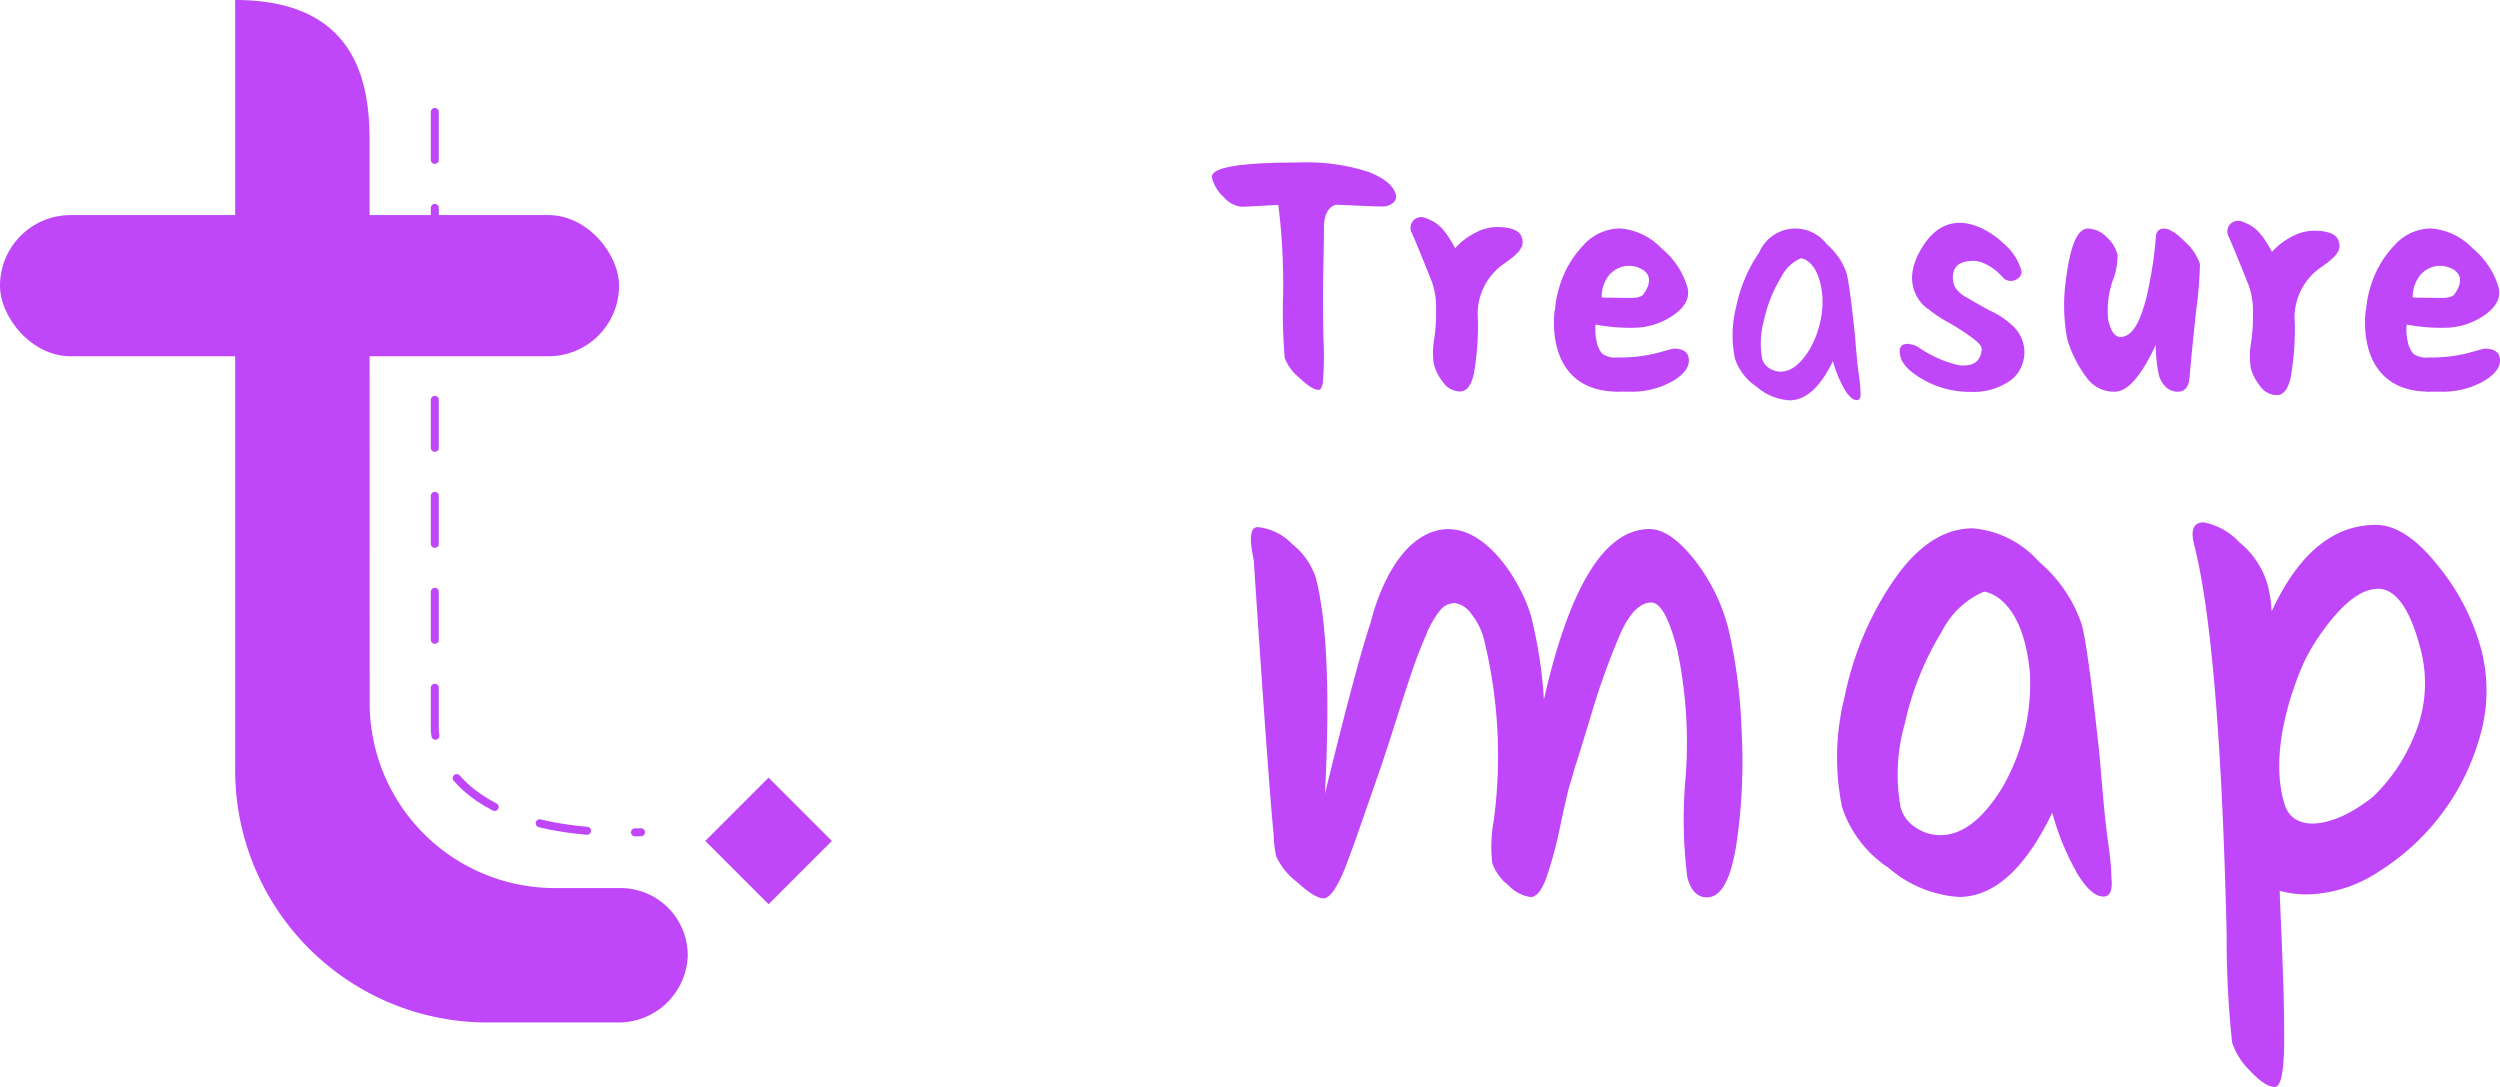 <svg xmlns="http://www.w3.org/2000/svg" width="156.284" height="67.945" viewBox="0 0 156.284 67.945">
  <g id="그룹_40" data-name="그룹 40" transform="translate(-407.355 -379.499)">
    <g id="그룹_38" data-name="그룹 38">
      <rect id="사각형_31" data-name="사각형 31" width="38.699" height="8.825" rx="4.412" transform="translate(407.355 392.945)" fill="#bf46f9"/>
      <rect id="사각형_32" data-name="사각형 32" width="5.596" height="5.596" transform="translate(455.401 428.112) rotate(45)" fill="#bf46f9"/>
      <g id="그룹_37" data-name="그룹 37">
        <path id="패스_46" data-name="패스 46" d="M430.456,388.223c0-3.667-.9-8.724-8.4-8.724h0v48.147a15.773,15.773,0,0,0,15.777,15.772h8.112a4.331,4.331,0,0,0,4.4-4.091,4.2,4.2,0,0,0-4.2-4.312h-4.106a11.575,11.575,0,0,1-11.575-11.575Z" fill="#bf46f9"/>
      </g>
      <path id="패스_47" data-name="패스 47" d="M434.536,386.495v38.669s.163,6.69,12.89,6.363" fill="none" stroke="#bf46f9" stroke-linecap="round" stroke-miterlimit="10" stroke-width="0.5" stroke-dasharray="3"/>
    </g>
    <g id="그룹_39" data-name="그룹 39">
      <path id="패스_48" data-name="패스 48" d="M563.614,401.825q-.125-.533-.935-.533c-.027,0-.37.092-1.034.276a9.357,9.357,0,0,1-2.475.277,1.388,1.388,0,0,1-.943-.227,1.569,1.569,0,0,1-.354-.761,3.265,3.265,0,0,1-.069-1.068,11.443,11.443,0,0,0,2.319.2,4.39,4.39,0,0,0,2.52-.771q1.137-.771.912-1.74a4.988,4.988,0,0,0-1.637-2.461,3.969,3.969,0,0,0-2.609-1.236,3.1,3.1,0,0,0-2.275,1.058,6.4,6.4,0,0,0-1.5,2.619,6.257,6.257,0,0,0-.267,1.445l-.017-.02s-.711,4.582,3.294,5.063c.138.016.278.027.418.032.077,0,.143.017.223.018l0-.012c.23,0,.464,0,.709,0a5.184,5.184,0,0,0,2.785-.692Q563.792,402.6,563.614,401.825Zm-4.909-5.191a1.126,1.126,0,0,1,.095-.088,1.609,1.609,0,0,1,1.816-.258c1.02.5.253,1.5.15,1.641-.325.277-.8.18-2.066.18-.224,0-.4-.007-.519-.02A2.168,2.168,0,0,1,558.705,396.634Z" fill="#bf46f9"/>
      <path id="패스_49" data-name="패스 49" d="M542.131,394.284a.472.472,0,0,1,.518-.494q.476,0,1.285.81a3.272,3.272,0,0,1,.948,1.4,25.653,25.653,0,0,1-.237,2.906q-.288,2.689-.42,4.251-.085.829-.737.83a1.1,1.1,0,0,1-.729-.287,1.635,1.635,0,0,1-.475-.9,9.094,9.094,0,0,1-.165-1.74q-1.359,2.926-2.565,2.926a2.089,2.089,0,0,1-1.712-.821,7.635,7.635,0,0,1-1.261-2.485,11.576,11.576,0,0,1-.041-3.949q.395-2.946,1.345-2.946a1.7,1.7,0,0,1,1.137.514,2.211,2.211,0,0,1,.706,1.127,4.609,4.609,0,0,1-.189,1.324,5.762,5.762,0,0,0-.393,2.758c.125.452.316,1.218.983,1.028.716-.2,1.115-1.3,1.421-2.5A25.949,25.949,0,0,0,542.131,394.284Z" fill="#bf46f9"/>
      <path id="패스_50" data-name="패스 50" d="M539.349,434.372q-.013-.557-.073-1.137t-.2-1.556q-.139-.975-.4-4.132c-.07-.853-.146-1.576-.224-2.226l0,.006s-.636-5.957-1-6.9a8.779,8.779,0,0,0-2.623-3.8,6.218,6.218,0,0,0-4.149-2.1q-2.7.007-4.922,3.218a19.852,19.852,0,0,0-3.091,7.324,15.434,15.434,0,0,0-.154,6.9,7.263,7.263,0,0,0,2.9,3.779,7.469,7.469,0,0,0,4.4,1.823q3.3-.009,5.836-5.265a16.356,16.356,0,0,0,1.553,3.781q.872,1.461,1.656,1.459Q539.471,435.533,539.349,434.372Zm-6.831-5.625q-1.815,2.956-3.857,2.96a2.752,2.752,0,0,1-1.56-.483,2.128,2.128,0,0,1-.935-1.276,11.489,11.489,0,0,1,.25-5.155,18.837,18.837,0,0,1,2.341-5.836,5.272,5.272,0,0,1,2.625-2.472s2.414.177,2.87,5.082A13,13,0,0,1,532.518,428.747Z" fill="#bf46f9"/>
      <path id="패스_51" data-name="패스 51" d="M523.657,403.975c0-.174-.015-.35-.034-.531s-.05-.422-.094-.725-.106-.944-.187-1.926c-.033-.4-.068-.734-.1-1.037l0,0s-.3-2.776-.466-3.218a4.094,4.094,0,0,0-1.223-1.771,2.457,2.457,0,0,0-4.227.52,9.259,9.259,0,0,0-1.441,3.413,7.2,7.2,0,0,0-.072,3.214,3.393,3.393,0,0,0,1.352,1.761,3.485,3.485,0,0,0,2.052.85q1.54,0,2.72-2.454a7.642,7.642,0,0,0,.724,1.763q.406.68.772.679C523.619,404.516,523.7,404.335,523.657,403.975Zm-3.183-2.622q-.846,1.377-1.8,1.379a1.284,1.284,0,0,1-.727-.225.989.989,0,0,1-.435-.594,5.353,5.353,0,0,1,.116-2.4,8.809,8.809,0,0,1,1.091-2.72,2.46,2.46,0,0,1,1.223-1.152s1.125.083,1.338,2.369A6.062,6.062,0,0,1,520.474,401.353Z" fill="#bf46f9"/>
      <path id="패스_52" data-name="패스 52" d="M562.471,420.121a14.09,14.09,0,0,0-2.715-5.265q-2.02-2.548-3.891-2.545-4,.012-6.5,5.406a8.6,8.6,0,0,0-.241-1.624,5.339,5.339,0,0,0-1.8-2.713,4.054,4.054,0,0,0-2.205-1.225q-.957,0-.6,1.395,1.6,6.266,2.033,24.334a61.307,61.307,0,0,0,.339,6.78,4.422,4.422,0,0,0,1.131,1.784c.618.664,1.132,1,1.537,1s.6-1.055.586-3.161q0-1.531-.04-2.879t-.125-3.391q-.089-2.045-.114-2.832a6.4,6.4,0,0,0,1.712.227,8.445,8.445,0,0,0,4.486-1.43,14.577,14.577,0,0,0,6.313-8.423A10.173,10.173,0,0,0,562.471,420.121Zm-4.265,5.538a10.887,10.887,0,0,1-2.514,3.656c-2.5,1.991-4.956,2.256-5.513.484-1.067-3.388.663-7.684,1.175-8.834a12.477,12.477,0,0,1,.867-1.537q2.1-3.119,3.793-3.122t2.68,3.848A8.367,8.367,0,0,1,558.206,425.659Z" fill="#bf46f9"/>
      <path id="패스_53" data-name="패스 53" d="M516.228,425.192a32.9,32.9,0,0,0-.813-6.339,11.637,11.637,0,0,0-2.135-4.36q-1.515-1.923-2.818-1.92-4.175.012-6.592,10.654a28.346,28.346,0,0,0-.711-4.828c-.385-1.912-2.791-6.419-5.894-5.754-.069.015-.132.043-.2.062a2.725,2.725,0,0,0-.34.106c-.063.025-.12.06-.181.089a3,3,0,0,0-.567.337c-2.128,1.523-2.932,5.164-2.932,5.164l0,0c-.59,1.746-1.541,5.3-2.861,10.711q.477-9.384-.566-13.469a4.441,4.441,0,0,0-1.48-2.132,3.473,3.473,0,0,0-2.164-1.063q-.61,0-.33,1.6c.027.156.061.353.092.535,0,.006.877,13.414,1.242,17.135a6.252,6.252,0,0,0,.163,1.323,4.232,4.232,0,0,0,1.273,1.575q1.134,1.043,1.679,1.041t1.28-1.722q.339-.882.607-1.627t.743-2.116q.477-1.371.841-2.417t1.052-3.207q.687-2.163,1.036-3.185t.841-2.162a5.932,5.932,0,0,1,.9-1.582,1.2,1.2,0,0,1,.889-.443,1.5,1.5,0,0,1,1.041.67,4.1,4.1,0,0,1,.812,1.647,30.534,30.534,0,0,1,.606,11.238,9.064,9.064,0,0,0-.1,2.695,3,3,0,0,0,1.008,1.391,2.378,2.378,0,0,0,1.386.739q.543,0,.98-1.187a24.884,24.884,0,0,0,.882-3.277q.445-2.091.578-2.51c.088-.279.167-.542.234-.79s.126-.442.177-.582.369-1.168.952-3.091a45.719,45.719,0,0,1,1.766-4.928q.891-2.046,1.98-2.048.867,0,1.621,2.944a28.178,28.178,0,0,1,.526,7.942,29.388,29.388,0,0,0,.1,6.269q.325,1.278,1.24,1.275,1.3,0,1.822-3.257A34.822,34.822,0,0,0,516.228,425.192Z" fill="#bf46f9"/>
      <path id="패스_54" data-name="패스 54" d="M492.921,390.251a12.522,12.522,0,0,0-4.388-.593q-5.635,0-5.41.969a2.474,2.474,0,0,0,.755,1.215,1.7,1.7,0,0,0,1.084.583q.2,0,2.306-.118a40.57,40.57,0,0,1,.3,5.644,33.362,33.362,0,0,0,.1,3.924,2.967,2.967,0,0,0,.908,1.236q.8.762,1.214.761.177,0,.263-.445a21.872,21.872,0,0,0,.037-2.787q-.048-2.343-.015-3.993t.045-2.581c0-.132,0-.251,0-.365v-.01c.013-1.07.5-1.331.757-1.394.376.013.77.03,1.186.05q1.219.059,1.675.059a.985.985,0,0,0,.7-.228.488.488,0,0,0,.184-.484Q494.421,390.845,492.921,390.251Z" fill="#bf46f9"/>
      <path id="패스_55" data-name="패스 55" d="M502.5,394.383q-.16-.691-1.6-.692a2.943,2.943,0,0,0-1.329.366,4.314,4.314,0,0,0-1.251.958c-.731-1.358-1.167-1.626-1.838-1.883a.671.671,0,0,0-.871.928c.257.543,1.261,3.071,1.261,3.071a4.806,4.806,0,0,1,.257,1.749,10.735,10.735,0,0,1-.115,1.81,4.681,4.681,0,0,0-.022,1.571,3.065,3.065,0,0,0,.565,1.117,1.3,1.3,0,0,0,1.066.593q.624,0,.869-1.116a17.4,17.4,0,0,0,.253-3.391,3.809,3.809,0,0,1,1.661-3.5c.114-.078.3-.217.556-.415.044-.039.112-.1.2-.187a1.236,1.236,0,0,0,.189-.208c.035-.053.081-.135.141-.247A.784.784,0,0,0,502.5,394.383Z" fill="#bf46f9"/>
      <path id="패스_56" data-name="패스 56" d="M553.565,394.613q-.16-.691-1.6-.692a2.956,2.956,0,0,0-1.329.365,4.33,4.33,0,0,0-1.25.959c-.732-1.358-1.168-1.626-1.839-1.883a.67.67,0,0,0-.871.928c.257.543,1.261,3.071,1.261,3.071a4.784,4.784,0,0,1,.257,1.749,10.63,10.63,0,0,1-.115,1.81,4.736,4.736,0,0,0-.022,1.571,3.053,3.053,0,0,0,.566,1.117,1.3,1.3,0,0,0,1.066.593q.622,0,.868-1.117a17.438,17.438,0,0,0,.254-3.39,3.806,3.806,0,0,1,1.66-3.5c.114-.078.3-.217.557-.415l.2-.188a1.249,1.249,0,0,0,.189-.208c.034-.052.08-.134.141-.246A.8.8,0,0,0,553.565,394.613Z" fill="#bf46f9"/>
      <path id="패스_57" data-name="패스 57" d="M533.865,401.083a2.287,2.287,0,0,0-.758-1.28,5.222,5.222,0,0,0-1.412-.913q-.723-.395-1.345-.77a1.86,1.86,0,0,1-.766-.651c-.271-.516-.187-1.31.364-1.521a1.918,1.918,0,0,1,1.221-.075,3.287,3.287,0,0,1,1.349.921.684.684,0,0,0,.943.14.5.5,0,0,0,.225-.633,3.524,3.524,0,0,0-1.1-1.6,4.477,4.477,0,0,0-.454-.386l-.01-.007c-.937-.7-2.994-1.781-4.506.5-1.051,1.583-.772,2.687-.368,3.328a1.53,1.53,0,0,0,.181.254c.014.018.028.035.043.052a1.287,1.287,0,0,0,.107.127c.018.016.038.028.056.044a1.992,1.992,0,0,0,.229.19l0-.011a8.475,8.475,0,0,0,1.174.8,13.917,13.917,0,0,1,1.434.9c.451.323.8.611.767.88-.091.808-.627,1.044-1.441.958a7.442,7.442,0,0,1-2.534-1.136,1.589,1.589,0,0,0-.658-.2q-.635,0-.455.771t1.494,1.5a5.918,5.918,0,0,0,2.928.732,3.973,3.973,0,0,0,2.615-.83A2.24,2.24,0,0,0,533.865,401.083Z" fill="#bf46f9"/>
      <path id="패스_58" data-name="패스 58" d="M512.909,401.825q-.123-.533-.934-.533-.041,0-1.034.276a9.356,9.356,0,0,1-2.475.277,1.388,1.388,0,0,1-.943-.227,1.569,1.569,0,0,1-.354-.761,3.264,3.264,0,0,1-.069-1.068,11.437,11.437,0,0,0,2.319.2,4.392,4.392,0,0,0,2.52-.771q1.137-.771.912-1.74a4.988,4.988,0,0,0-1.637-2.461,3.971,3.971,0,0,0-2.609-1.236,3.1,3.1,0,0,0-2.275,1.058,6.4,6.4,0,0,0-1.5,2.619,6.258,6.258,0,0,0-.267,1.445l-.017-.02s-.711,4.582,3.294,5.063c.138.016.278.027.418.032.077,0,.143.017.223.018l0-.012c.229,0,.464,0,.709,0a5.184,5.184,0,0,0,2.785-.692Q513.088,402.6,512.909,401.825ZM508,396.634c.029-.034.064-.058.1-.088a1.611,1.611,0,0,1,1.817-.258c1.02.5.253,1.5.15,1.641-.326.277-.8.18-2.066.18-.224,0-.4-.007-.519-.02A2.173,2.173,0,0,1,508,396.634Z" fill="#bf46f9"/>
    </g>
  </g>
</svg>
